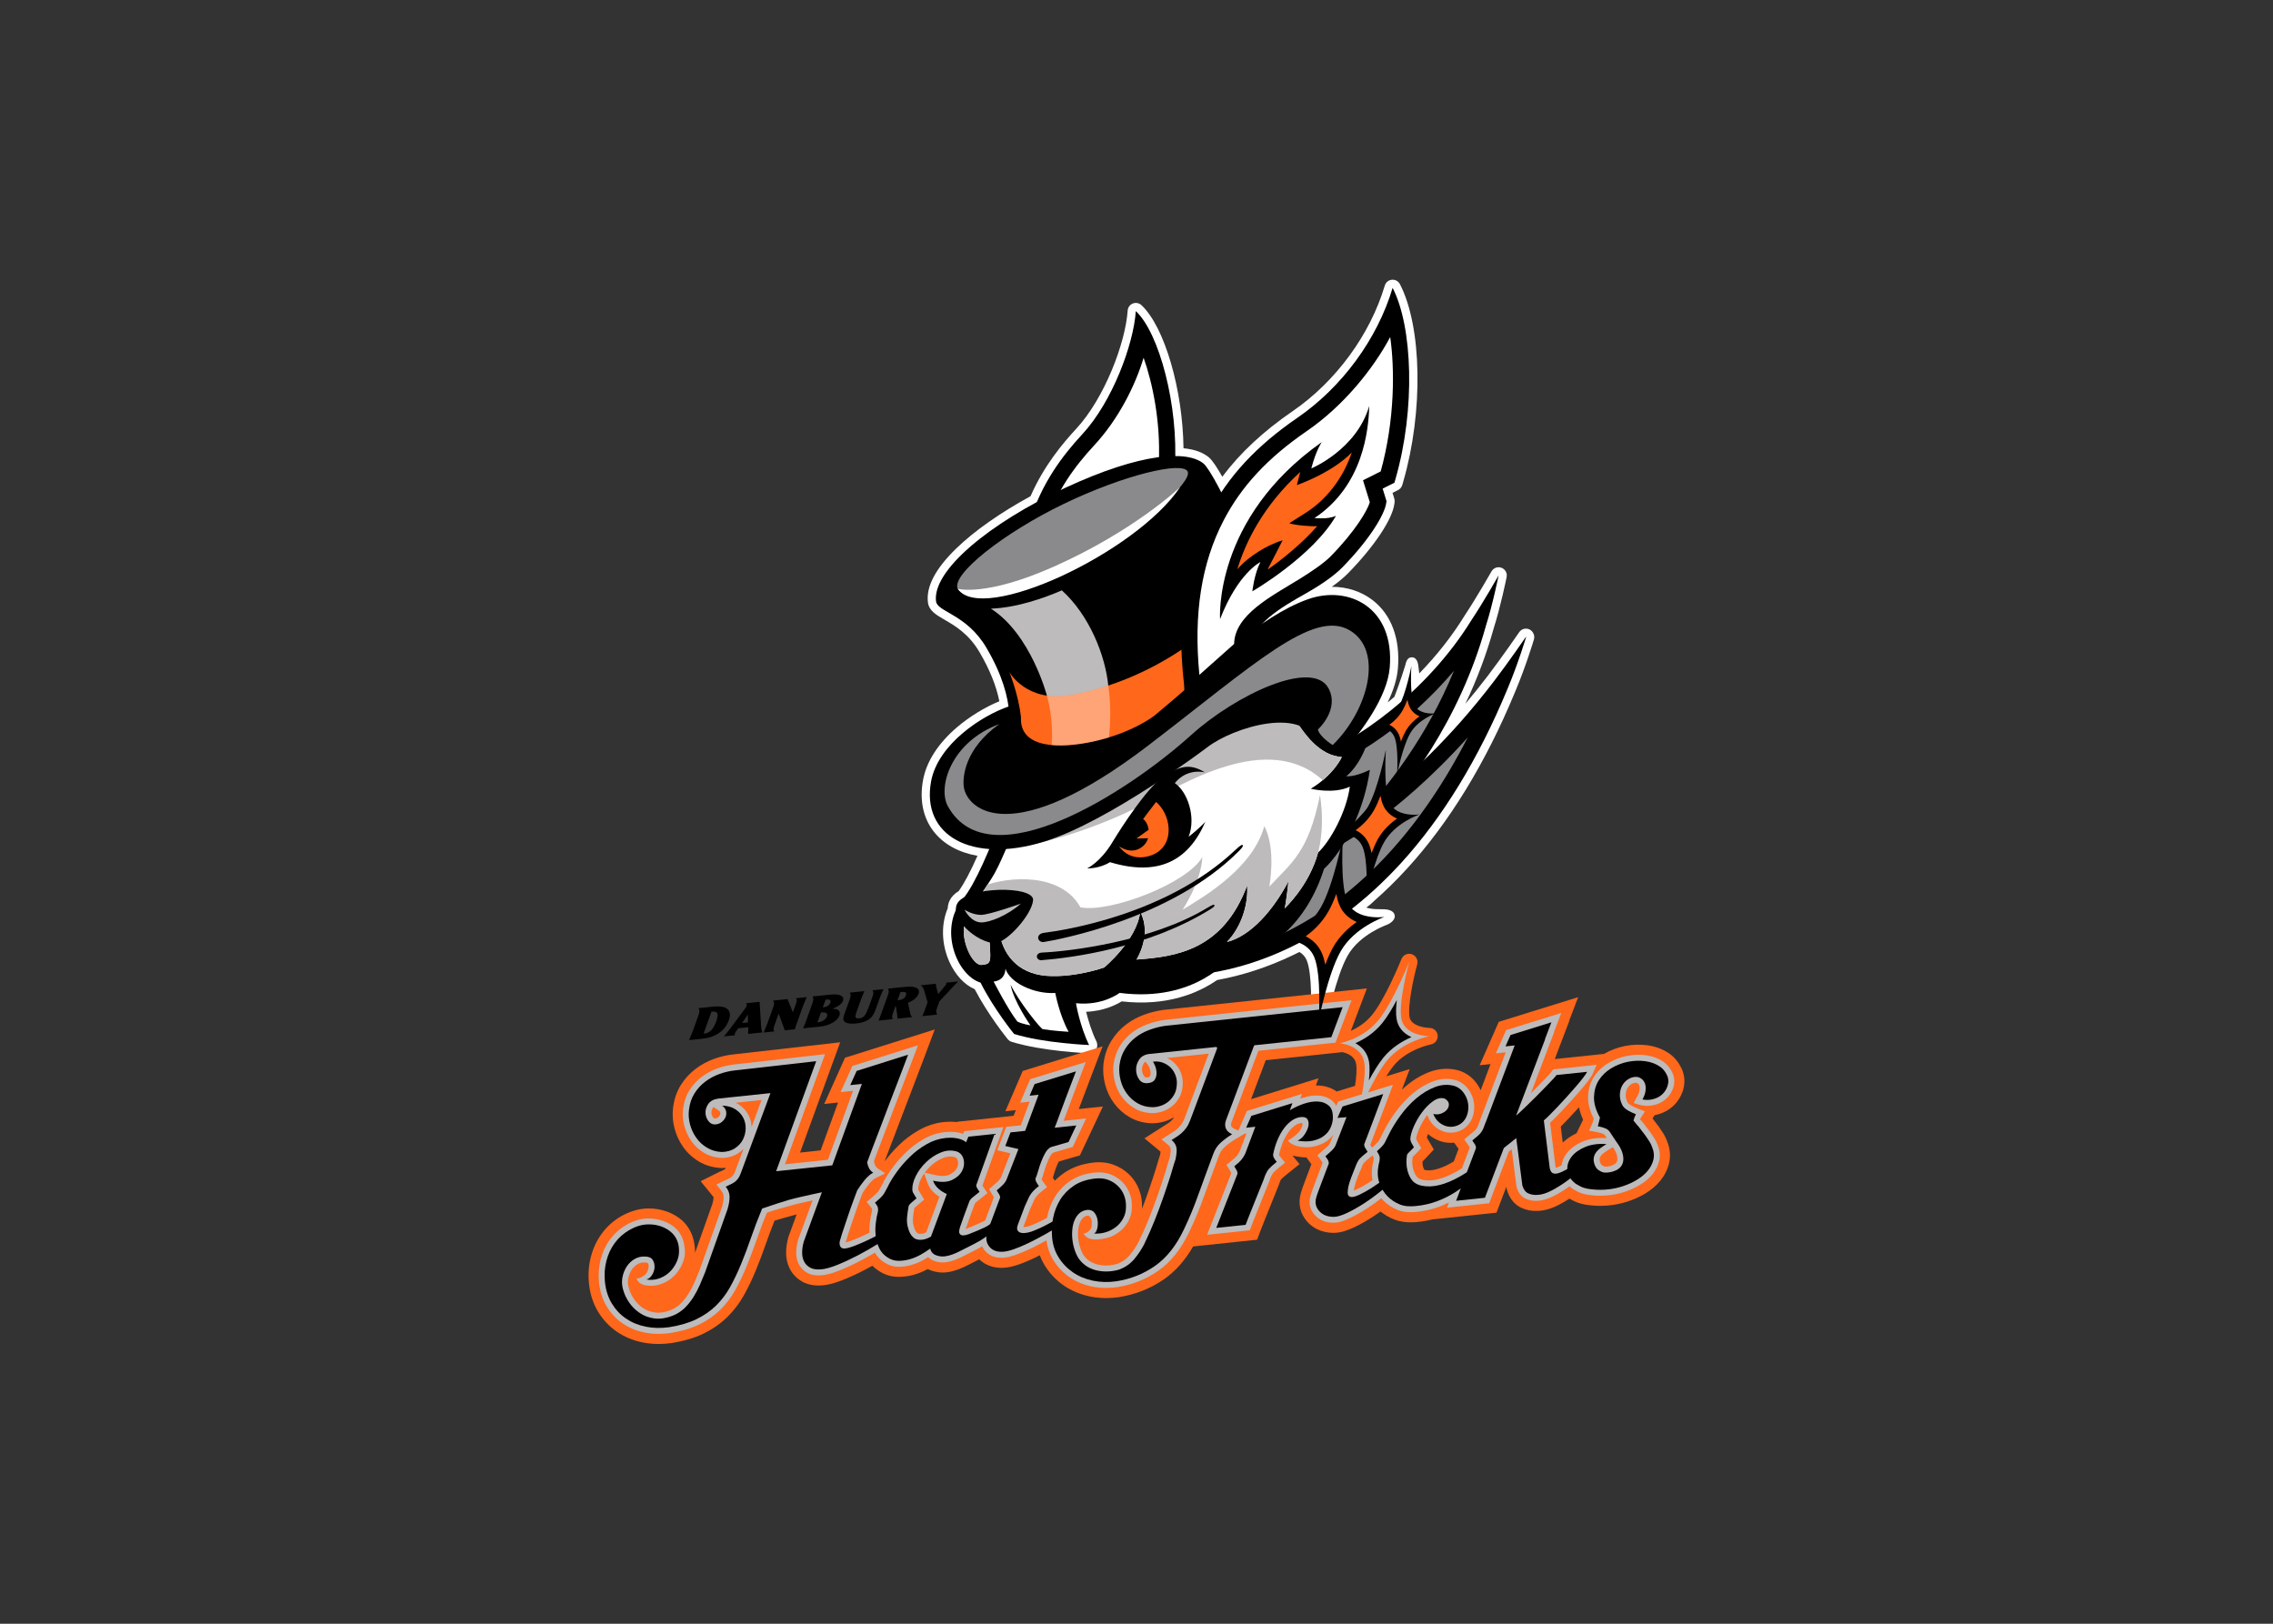 <svg clip-rule="evenodd" fill-rule="evenodd" stroke-linejoin="round" stroke-miterlimit="2" viewBox="0 0 560 400" xmlns="http://www.w3.org/2000/svg" xmlns:xlink="http://www.w3.org/1999/xlink"><rect x="0" y="0" width="560" height="400" fill="#333333" stroke="none"/><clipPath id="a"><path clip-rule="evenodd" d="m74.981 71.913c-5.53 6.126-8.843 18.103-11.536 22.255-2.697 4.142-3.67 5.482-4.184 6.981-.812 2.393 1.097 6.814 2.672 6.614 1.575-.193 1.426-.323 1.093-5.261l1.585-.317c.443 3.873 2.913 6.95 7.423 7.293 4.51.342 9.114-1.306 9.114-1.306s5.112-4.222 5.673-8.747c1.911 3.591-.589 7.495-.589 7.495 6.269-.438 13.608-1.502 17.393-11.638.19 2.767-.776 6.38-3.176 8.884 3.794-.974 7.276-5.014 9.673-9.543 0 0-.378 3.581-.605 4.257 0 0 3.856-3.54 5.264-8.772 1.883-1.737 4.438-6.336 4.988-10.373-2.541 1.22-6.129.326-6.129.326 3.651-2.206 4.874-4.976 4.874-4.976-3.486-.203-5.809-3.67-6.681-4.909-1.575-5.217-6.443-7.1-12.186-7.1-9.472.001-21.31 5.126-24.666 8.837"/></clipPath><clipPath id="b"><path clip-rule="evenodd" d="m74.981 71.913c-5.53 6.126-8.843 18.103-11.536 22.255-2.697 4.142-3.67 5.482-4.184 6.981-.812 2.393 1.097 6.814 2.672 6.614 1.575-.193 1.426-.323 1.093-5.261l1.585-.317c.443 3.873 2.913 6.95 7.423 7.293 4.51.342 9.114-1.306 9.114-1.306s5.112-4.222 5.673-8.747c1.911 3.591-.589 7.495-.589 7.495 6.269-.438 13.608-1.502 17.393-11.638.19 2.767-.776 6.38-3.176 8.884 3.794-.974 7.276-5.014 9.673-9.543 0 0-.378 3.581-.605 4.257 0 0 3.856-3.54 5.264-8.772 1.883-1.737 4.438-6.336 4.988-10.373-2.541 1.22-6.129.326-6.129.326 3.651-2.206 4.874-4.976 4.874-4.976-3.486-.203-5.809-3.67-6.681-4.909-1.575-5.217-6.443-7.1-12.186-7.1-9.472.001-21.31 5.126-24.666 8.837"/></clipPath><g transform="matrix(1.567 0 0 1.567 144.876 68.83)"><g fill-rule="nonzero"><path d="m148.635 55.668-.025-.048c-.2-.412-.605-.682-1.062-.713-.453-.035-.894.178-1.15.561-.025.032-2.627 3.825-4.976 6.906-1.135 1.486-2.301 2.938-3.489 4.349 1.848-3.864 3.331-7.832 4.456-11.863 1.109-3.486 2-7.882 2.035-8.068.123-.621-.216-1.236-.812-1.458-.587-.226-1.255.019-1.565.567-.022.041-2.384 4.184-4.196 6.905-.007.013-.016.025-.025.038-1.962 3.188-4.357 6.24-7.138 9.1-.069-.688-.151-1.195-.151-1.208-.086-.767-.409-1.283-.926-1.325-.675-.057-.964.492-1.094 1.16-.003.029-.912 2.954-1.743 5.052-.352.302-.703.6-1.058.894.938-1.955 1.482-3.758 1.616-5.396.38-4.624-1.03-8.421-3.968-10.69-1.798-1.388-4.041-2.104-6.408-2.104-.01 0-.022.004-.032.004 1.036-.738 1.911-1.465 2.567-2.133 4.104-4.19 6.963-8.469 7.282-10.906l.038-.278c.022-.184.007-.371-.047-.548l-.282-.91.875-.438c.319-.164.558-.45.659-.792l.155-.539c3.179-10.978 2.95-24.324-.526-31.046-.244-.462-.741-.735-1.265-.688-.522.047-.96.409-1.112.913-2.295 7.714-7.698 15.083-14.448 19.719-4.644 3.185-8.294 6.582-11.103 10.338-.672-1.198-1.505-2.545-2.098-3.039-.951-.796-2.291-1.277-4-1.439-.11-9.216-2.981-19.114-6.617-22.501-.364-.339-.891-.44-1.35-.257-.466.184-.776.615-.812 1.109-.346 5.134-3.673 13.817-8.072 18.568-2.085 2.253-5.08 5.784-7.197 10.617-4.785 2.611-8.801 5.435-11.647 8.183-3.314 3.198-4.82 6.079-4.48 8.554.177 1.277 1.306 1.931 2.611 2.685 1.591.922 3.777 2.189 5.464 5.046 1.609 2.729 2.668 5.337 3.146 7.771-2.26.926-4.675 2.399-6.643 4.072-2.963 2.526-4.811 5.391-5.347 8.285-.586 3.144-.009 5.941 1.651 8.094 1.547 2.003 3.914 3.312 6.899 3.845-1.128 2.541-2.12 4.398-2.95 5.539-.685.419-1.163.933-1.433 1.509-.178.377-.272.783-.295 1.204-1.062 2.529-.979 5.626.237 8.364.936 2.092 2.374 3.65 4.006 4.352 2.114 4.057 5.064 7.697 5.191 7.856.162.193.377.342.618.415 4.827 1.499 11.831 1.784 12.126 1.794h.051c.434 0 .84-.216 1.077-.583.25-.381.275-.859.076-1.269-.78-1.597-1.309-3.413-1.62-4.665 2.758-.098 4.729-1.103 5.588-1.632 7.144.812 12.062-1.318 15.003-3.356 4.016-.726 8.041-2.047 11.964-3.93.308-.146.628-.308.977-.481.542.319.922.754 1.156 1.318.862 2.117.723 7.495.596 9.387-.044.679.444 1.274 1.119 1.363.675.085 1.296-.364 1.426-1.033.017-.066 1.411-7.144 3.3-10.48 1.904-3.359 6.154-4.824 6.192-4.843.691-.285 1.341-.878 1.188-1.521-.148-.649-.899-.871-1.622-.903-.004 0-.498-.019-.995-.019-.473 0-1.17-.041-1.835-.241.069-.057.139-.117.212-.178.447-.319.735-.608.988-.853 1.785-1.565 3.524-3.271 5.17-5.07 6.664-7.283 12.385-16.633 17.006-27.788 1.698-4.021 2.922-8.088 2.97-8.263.097-.314.065-.646-.077-.941" fill="#fff"/><path d="m63.766 110.382s2.167 4.25 3.724 6.281c.792.415 2.066.599 2.066.599s-2.624-3.698-3.119-6.396c1.315 2.745 4.83 7.062 5.071 7.001 1.41.251 4.05.415 4.05.415-1.479-2.709-2.098-6.104-2.098-6.104-3.309.206-7.144-1.601-7.828-3.815-.092 1.978-1.866 2.019-1.866 2.019" fill="#fff"/><path d="m19.275 114.368c.985-.101 1.369-.104 1.879-.003.139.022.269.066.402.121.713.319.929.998.605 1.907-.412 1.145-1.065 1.87-2.187 2.431-.672.333-1.217.466-2.165.564l-1.924.196.231-.558.33-.786.875-2.44c.237-.652.244-.878.054-1.235zm-1.103 4.181c.067 0 .114.003.181-.003.773-.083 1.369-.707 1.784-1.857.263-.729.304-1.198.118-1.413-.133-.149-.343-.19-.843-.168z"/><path d="m22.394 117.719 2.329-3.135c.133-.178.209-.295.229-.349.022-.051.016-.14-.025-.253l-.051-.197 2.098-.219.237 3.86c.022.311.061.511.181.96l-2.228.229c.006-.114.006-.196.009-.257.019-.199.022-.329.022-.38v-.415l-1.584.161-.406.59c-.057.079-.098.148-.117.203-.025.066-.032.133-.016.189.022.066.038.092.035.099.006.006.006.006.003.022l-1.743.177c.463-.547.612-.731 1.027-1.285m1.822-.815.932-.096-.022-1.227z"/><path d="m31.359 113.139.114.279.152.364.586 1.436.447-1.258c.212-.574.219-.672.038-.957l1.686-.175-.228.536-.394.966-.865 2.419-.219.604-.146.533-1.598.164-.96-2.637-.644 1.794c-.199.555-.202.634-.063 1.015l-1.654.171.244-.58.409-1.021.808-2.253c.238-.666.231-.773.022-1.167z"/><path d="m37.353 112.515c.523-.054.894-.092 1.109-.108.485-.031.916.022 1.255.172.358.158.494.469.371.817-.12.333-.491.704-.951.941-.196.102-.428.206-.706.313.529.035.731.086.925.241.226.19.295.488.171.827-.313.875-1.571 1.594-3.036 1.746l-2.684.275c.066-.161.123-.288.161-.377.092-.196.149-.339.181-.425l1.183-3.296.104-.535-.102-.282-.028-.099zm-1.284 4.268c.031.007.066 0 .107 0 .644-.066 1.217-.446 1.385-.919.175-.491-.148-.7-.941-.618zm1.043-2.367c.472-.051.827-.308.97-.69.146-.412-.055-.574-.615-.514-.048.006-.089.016-.124.019l-.431 1.198c.064-.007.127-.007.2-.013"/><path d="m43.44 111.887-.177.447-.34.84-.706 1.971c-.317.888-.229 1.081.443 1.015.608-.066.941-.396 1.29-1.318l.316-.812.409-1.135c.25-.7.247-.767.051-1.141l1.724-.178c-.332.713-.437.974-.646 1.557l-.542 1.518c-.405 1.129-.785 1.588-1.587 1.949-.432.184-.929.308-1.516.371-1.356.14-2.092-.158-2.021-.821.028-.231.072-.383.298-1.005l.688-1.917c.219-.621.219-.732.041-1.106z"/><path d="m49.396 111.266c1.236-.127 1.684-.114 2.133.07.46.177.609.504.444.96-.146.409-.517.814-.961 1.077-.192.105-.428.216-.713.34l.339 1.581c.07.349.111.431.314.682l-2.305.237c-.013-.396-.025-.545-.082-.884l-.171-1.104-.054.004-.419 1.163c-.146.39-.151.555-.019.896l-2.237.231c.253-.586.329-.802.555-1.423l.899-2.507c.206-.577.213-.717.028-1.091zm-.736 2.047c.042.003.093-.003.137-.007.637-.063 1.026-.311 1.179-.741.165-.456-.051-.615-.773-.539l-.079.007z"/><path d="m54.683 110.73c.037.39.05.469.079.567l.291 1.059.906-1.087c.264-.311.317-.384.353-.479.025-.07.019-.131-.007-.226l1.896-.199c-.193.199-.346.345-.447.449-.161.162-.278.286-.336.349l-2.161 2.317-.431 1.197c-.131.365-.114.546.075.897l-2.339.24.162-.373.136-.32.526-1.477-.494-1.689c-.181-.628-.241-.732-.605-.979z"/><path d="m171.925 124.044c-.425-.912-1.023-1.663-1.777-2.237l-.058-.044c-1.014-.723-2.199-1.183-3.523-1.363-1.195-.155-2.409-.117-3.613.13-1.135.234-2.219.646-3.217 1.227l-7.737.813h-.006l2.313-6.078-.032.003 1.395-3.657-12.483 3.879-2.998 6.82 1.702-.178-1.547 4.111c-.213-.454-.479-.888-.796-1.29-.63-.799-1.451-1.389-2.437-1.747l-.197-.066c-1.556-.431-3.131-.342-4.671.248-1.293.5-2.52 1.238-3.651 2.202-.212.181-.415.361-.621.552l1.208-3.217-3.67 1.121c.377-.608.757-1.172 1.131-1.632 2.133-2.63 5.851-3.369 5.886-3.375.665-.13 1.122-.738 1.059-1.41s-.628-1.183-1.303-1.183c-.003 0-.827-.013-1.654-.301-1.3-.46-1.43-1.195-1.474-1.438-.295-1.677.573-5.911 1.201-8.218.038-.124.057-.254.057-.387 0-.685-.526-1.246-1.194-1.303-.038-.004-.076-.007-.111-.007-.063 0-.117.003-.178.017-.228.025-.434.113-.608.243-.127.093-.237.213-.326.349-.048.076-.086.152-.117.238-.175.431-2.532 6.205-4.602 8.753-1.021 1.255-2.295 2.038-3.344 2.511l2.52-6.662-31.876 3.359-.07.006c-1.014.137-2.031.384-3.026.742-1.071.387-2.051.919-2.912 1.578-.907.688-1.677 1.55-2.298 2.551-.65 1.05-1.065 2.26-1.227 3.591l-.01.076c-.102 1.084-.01 2.168.27 3.227.285 1.081.761 2.066 1.407 2.935.656.885 1.477 1.619 2.434 2.174 1.04.605 2.229.929 3.53.957h.08c.747-.006 1.486-.139 2.199-.386.415-.149.805-.34 1.173-.558-.038.072-.073.123-.096.154-.123.168-.244.314-.377.432-.14.13-.285.24-.425.336-.291.178-.567.354-.84.529l-2.906 1.86 2.529 2.101c-.022.162-.048.343-.082.539-.216.634-.312.973-.416 1.338-.075.263-.151.535-.294.982-.365 1.146-.752 2.313-1.15 3.461-.299.858-.625 1.752-.974 2.655.003-.085.003-.174.003-.263.029-.944-.123-1.867-.453-2.735-.349-.913-.877-1.721-1.581-2.405-.688-.669-1.505-1.179-2.434-1.519-.954-.352-2.003-.469-3.116-.352-1.755.188-3.276.707-4.531 1.544-1.211.811-2.188 1.822-2.91 3.001-.688 1.125-1.169 2.354-1.419 3.651-.238 1.223-.314 2.427-.219 3.578.114 1.645.583 3.137 1.388 4.437.776 1.252 1.775 2.301 2.979 3.128 1.188.82 2.554 1.395 4.057 1.705.846.178 1.721.267 2.608.267.637 0 1.286-.045 1.939-.137l.038-.007c2.617-.408 5.02-1.359 7.144-2.842 1.765-1.233 3.286-2.954 4.541-5.128l10.062-1.062.548-1.461c.152-.405.378-.982.676-1.711.307-.758.608-1.521.916-2.285.298-.751.57-1.426.811-2.016.251-.618.415-1.021.485-1.204l.063-.196c.034-.111.079-.229.133-.353l.025-.047c.038-.086.066-.146.095-.197l.02-.019c.031-.035.107-.12.266-.257.159-.146.374-.326.625-.529l2.009-1.609-1.112-1.338c.735.178 1.763.295 2.19.292l.782 1.064c-.288.771-.525 1.397-.713 1.88-.27.716-.469 1.242-.602 1.606-.185.52-.251.729-.295.896l-.038.13c-.488 1.658-.127 3.268 1.008 4.532.716.799 2.013 1.743 4.161 1.743h.085c.903-.016 1.934-.305 3.147-.881.964-.463 1.972-1.036 2.995-1.702.377-.247.748-.507 1.122-.771.649.523 1.375.945 2.171 1.259.896.346 1.797.44 2.566.44.384 0 .735-.022 1.037-.048l.013-.003c.811-.079 1.606-.216 2.377-.409l10.071-1.058 1.553-4.089c0 .025.007.048.007.066l.022.222.06.209c.491 1.696 1.509 2.479 2.275 2.831.802.377 1.68.535 2.621.484 1.049-.048 2.13-.364 3.303-.973.542-.285 1.087-.605 1.629-.957.206.12.428.24.656.354.52.26 1.105.45 1.743.567l.025.007c.798.136 1.604.206 2.411.206.32 0 .641-.01.964-.032 1.131-.079 2.234-.288 3.28-.624 1.033-.333 1.993-.768 2.849-1.287.944-.57 1.743-1.249 2.368-2.019.681-.843 1.141-1.771 1.372-2.761.26-1.109.158-2.25-.295-3.378-.171-.488-.405-.964-.707-1.42-.196-.301-.408-.615-.631-.947l-.976-1.284.342-.501c.488-.092.957-.24 1.407-.446.663-.295 1.255-.72 1.759-1.252.517-.539.92-1.198 1.201-1.952l.025-.066c.427-1.236.367-2.498-.166-3.63m-51.338 2.738-2.888.888c-.782-.552-1.715-.878-2.741-.938-.171-.016-.349-.019-.526-.016l.406-1.125-10.595 3.28 2.301-6.12 12.053-1.271c.723.158 1.942.605 2.161 1.848.142.808.031 2.108-.171 3.454m15.525 11.885c-.827.494-1.6.862-2.301 1.091-.716.237-1.331.339-1.835.298-.272-.022-.421-.058-.494-.076-.041-.067-.076-.13-.104-.203-.079-.203-.137-.412-.162-.605-.021-.174-.031-.336-.028-.481.152-.152.32-.326.511-.532l1.273-1.372-.944-1.62c-.06-.099-.114-.187-.155-.27.038-.133.099-.313.193-.545.099.089.203.175.308.254.796.602 1.664.966 2.586 1.09.406.058.809.061 1.211.016l.694.974zm19.292-4.431c-.844.399-1.566.891-2.158 1.468l-.312-2.522c.358-.361.765-.777 1.239-1.274.501-.522 1.027-1.094 1.566-1.692l.057-.066c.133.644.349 1.296.649 1.958z" fill="#ff671b"/><path d="m9.41 146.052c-1.505.021-3.04.545-4.253 1.252-1.179.69-2.187 1.596-2.992 2.696-.798 1.084-1.382 2.326-1.727 3.689-.346 1.347-.44 2.761-.289 4.202.171 1.626.646 3.1 1.42 4.384.77 1.271 1.765 2.335 2.966 3.159 1.182.812 2.539 1.376 4.035 1.68.817.165 1.667.244 2.539.244.659 0 1.325-.048 2.009-.143l.044-.007c1.908-.301 3.584-.798 4.985-1.477 1.42-.688 2.678-1.562 3.743-2.602 1.042-1.021 1.942-2.203 2.668-3.519.656-1.188 1.28-2.484 1.841-3.863.551-1.334 1.093-2.776 1.613-4.275.387-1.115.824-2.284 1.306-3.489.305-.098.646-.202 1.04-.313.561-.158 1.166-.329 1.807-.507.212-.058.424-.114.634-.168l-1.243 3.388-.06.181c-.222.783-.339 1.562-.355 2.308-.019.935.162 1.806.536 2.579.418.869 1.097 1.588 1.958 2.082.875.498 1.94.707 3.15.615.961-.066 2.063-.358 3.366-.884 1.125-.454 2.285-.992 3.448-1.604.37-.196.735-.393 1.1-.596.308.308.656.584 1.042.827.92.597 1.931.903 3.002.916h.102c.795 0 1.601-.107 2.39-.329.747-.213 1.477-.508 2.171-.894.151.079.304.146.462.202.885.323 1.788.419 2.685.285 1.008-.143 2.117-.542 3.385-1.217.264-.143.587-.301.932-.476.206-.101.422-.212.638-.323.894.865 2.104 1.335 3.482 1.335.048 0 .102-.004.149-.004.77-.009 1.632-.189 2.643-.545.837-.295 1.737-.675 2.662-1.131.891-.435 1.811-.916 2.735-1.437.913-.513 1.797-1.042 2.621-1.571l1.664-1.071-1.392-6.307-3.017 1.844-.137.089c-.048.025-.092.054-.14.086-.529.317-1.055.615-1.565.891.086-.181.155-.349.222-.504.07-.168.143-.32.216-.45.016-.028.069-.111.19-.244.038-.041.196-.209.604-.532l1.915-1.512-1.284-1.749c.041-.137.079-.273.124-.419.117-.412.257-.83.408-1.242.121-.32.257-.624.409-.906l3.321-.967 3.613-7.683-3.794.399c.108-.282.222-.586.346-.912.387-1.033.903-2.405 1.556-4.114l1.845-4.836-12.56 3.873-2.726 6.332 1.642-.171-.354.89-8.861.936-.025.054c-.394-.048-.78-.069-1.15-.061-.339.007-.644.022-.923.051-1.375.146-2.706.58-3.955 1.29-1.131.644-2.184 1.43-3.121 2.346-.812.789-1.544 1.632-2.2 2.504l-.021-.014c.215-.579.434-1.134.665-1.742.203-.521.409-1.062.641-1.668.646-1.708 1.268-3.34 1.863-4.899.593-1.556 1.141-2.988 1.642-4.291.504-1.309.913-2.383 1.229-3.226l1.822-4.853-14.109 4.446-3.273 7.271 2.177-.226-2.738 7.518-3.235.346 6.31-17.336-16.762 1.898c-1.043.107-2.083.349-3.087.713-1.052.384-2.022.906-2.884 1.562-.9.682-1.673 1.521-2.294 2.498-.659 1.042-1.078 2.25-1.246 3.581-.139 1.093-.06 2.196.225 3.28.279 1.062.732 2.041 1.354 2.918.646.92 1.474 1.689 2.453 2.276 1.039.627 2.225.973 3.518 1.036l.089.006.085-.003c.187-.003.368-.013.545-.028l-.019.048c-.028.085-.054.13-.063.148-.092.054-.178.104-.27.143-.26.117-.513.234-.757.355l-2.83 1.4 1.99 2.453c.019.022.032.044.041.057 0 .14-.019.488-.2 1.116l-2.707 7.625c0-2.754-1.153-4.329-2.126-5.16-1.277-1.09-3.173-1.835-5.289-1.803" fill="#ff671b"/><path d="m9.372 147.627c-1.265.025-2.409.463-3.414 1.049-.989.576-1.835 1.344-2.516 2.266-.675.919-1.169 1.975-1.467 3.145-.295 1.159-.377 2.386-.244 3.641.146 1.392.551 2.646 1.201 3.728.649 1.077 1.489 1.975 2.503 2.669 1.005.69 2.162 1.172 3.448 1.432.713.143 1.455.216 2.219.216.589 0 1.195-.044 1.81-.13 1.755-.275 3.283-.729 4.542-1.338 1.268-.614 2.386-1.391 3.324-2.307.935-.913 1.74-1.975 2.387-3.153.627-1.135 1.223-2.377 1.769-3.698.539-1.31 1.064-2.717 1.575-4.19.469-1.344 1.008-2.761 1.604-4.218.092-.041.225-.092.405-.155.387-.137.859-.282 1.41-.44.562-.159 1.167-.327 1.816-.508.637-.177 1.28-.339 1.901-.481.577-.13 1.132-.254 1.657-.371l-2.253 6.148-.022.066c-.187.653-.285 1.297-.298 1.908-.013.685.114 1.309.377 1.854.286.589.732 1.059 1.322 1.397.593.339 1.347.476 2.243.408.793-.057 1.737-.311 2.888-.772 1.074-.432 2.184-.951 3.299-1.537.771-.406 1.521-.824 2.241-1.246.357.621.858 1.141 1.496 1.544.668.434 1.397.662 2.167.672h.086c.646 0 1.306-.096 1.958-.279.666-.184 1.319-.456 1.937-.802.257-.146.504-.292.742-.44.247.26.558.46.925.593.638.231 1.284.301 1.908.206.824-.114 1.766-.457 2.868-1.046.282-.155.615-.32.97-.494.59-.295 1.227-.618 1.81-.951.104.229.229.422.352.58.432.558 1.239 1.211 2.653 1.211h.133c.593-.007 1.296-.156 2.152-.457.776-.275 1.619-.634 2.49-1.059.862-.421 1.756-.891 2.653-1.397.887-.497 1.746-1.011 2.545-1.521l.731-.469-.675-3.059-1.242.765c-.054.031-.104.063-.158.098-.679.409-1.351.786-1.997 1.125-.644.333-1.232.605-1.752.814l-.025.01c-.292.127-.597.222-.891.279-.223.044-.384.057-.498.051 0-.007.003-.017.01-.025l1.064-2.843c.193-.396.343-.72.457-.992.095-.234.196-.443.304-.631.095-.162.226-.336.387-.517.171-.19.44-.431.805-.72l.707-.558-.532-.726c-.181-.247-.279-.402-.326-.494.126-.317.24-.676.357-1.084.13-.46.282-.916.453-1.369.162-.432.349-.847.562-1.224.13-.231.275-.402.443-.52l3.081-.9 2.107-4.478-3.534.374c.089-.244.193-.526.313-.853.223-.612.526-1.436.916-2.473.391-1.033.91-2.405 1.562-4.12l.685-1.79-8.743 2.693-1.579 3.687 1.496-.155-1.385 3.717-2.298.244-1.407 3.674 2.061.479-1.48 3.806c-.085.168-.19.313-.316.444-.124.13-.391.387-.967.884l-.593.511.402.675c.143.247.263.44.361.589l-1.363 3.626c-.047.035-.095.066-.143.099-.263.177-2.459 1.093-2.754 1.204-.063.025-.12.048-.174.063.006-.022.016-.048.025-.073.161-.488.367-1.081.618-1.756.247-.682.52-1.41.811-2.189.051-.067.134-.155.276-.264.247-.187.576-.446 1.033-.82l.672-.542-.491-.713c-.134-.197-.238-.355-.308-.476l3.296-9.194-6.158.65-.174.421c-.016-.006-.032-.013-.048-.016-.346-.117-.697-.2-1.049-.247-.339-.041-.669-.061-.979-.055-.295.004-.555.02-.789.042-1.153.123-2.278.491-3.334 1.09-1.018.577-1.958 1.287-2.802 2.104-.82.802-1.568 1.657-2.209 2.551-.644.885-1.153 1.728-1.518 2.501-.168.313-.305.562-.396.738-.069.13-.146.251-.229.355-.095.117-.222.247-.367.39-.168.155-.418.38-.745.659l-.703.596.589.713c.193.229.241.355.254.384.007.022.025.092.007.247-.152.577-.267 1.22-.353 1.917-.06.523-.076 1.05-.047 1.566-.371.184-.729.357-1.078.513-.649.298-1.245.546-1.769.739-.507.189-.779.256-.915.278.016-.066.041-.155.085-.27l.035-.102c.076-.288.193-.662.346-1.125.158-.484.345-1.026.548-1.629.206-.602.422-1.245.653-1.93.146-.438.453-1.252.696-1.905.118-.307.223-.586.305-.802.295-.469.644-.954 1.046-1.448.368-.443.716-.751 1.043-.916l1.474-.726-1.166-.776c-.492-.367-.66-1.005-.546-1.324.333-.916.485-1.3.814-2.158.203-.518.409-1.056.638-1.661.646-1.705 1.268-3.341 1.866-4.899.593-1.562 1.142-2.992 1.642-4.295.501-1.306.906-2.377 1.224-3.22l.675-1.797-10.315 3.252-1.845 4.101 1.952-.203-3.945 10.846-6.757.713 6.304-17.316-14.224 1.609c-.913.099-1.825.311-2.707.631-.903.323-1.733.776-2.472 1.331-.748.567-1.392 1.268-1.908 2.085-.536.844-.872 1.829-1.011 2.932-.111.888-.054 1.785.184 2.672.231.875.608 1.687 1.119 2.412.517.738 1.179 1.35 1.971 1.828.812.488 1.743.761 2.773.809l.032.003.032-.003c.976-.02 1.829-.26 2.529-.717.317-.205.599-.437.85-.693l-1.328 3.574c-.085.238-.187.429-.301.571-.107.14-.228.25-.354.336-.171.114-.346.206-.523.285-.237.107-.472.212-.694.323l-1.049.52.738.909c.253.312.38.634.393.977.016.443-.076 1.011-.272 1.689l-3.518 9.897c-.241.611-.51 1.258-.798 1.914-.276.637-.605 1.255-.983 1.845-.361.57-.779 1.084-1.251 1.534-.441.418-.954.744-1.519.969-.877.34-1.68.47-2.38.378-.726-.092-1.35-.313-1.908-.685-.571-.374-1.056-.853-1.445-1.417-.399-.573-.681-1.186-.84-1.812l-.009-.02c-.08-.282-.118-.558-.121-.83-.013-.39.06-.675.126-.916.105-.387.267-.741.469-1.052.25-.377.555-.663.929-.881.307-.178.637-.264.995-.264.041 0 .076 0 .111.003h.036c.289.004.393.042.463.121.143.171.136.364.12.611-.025.279-.181.71-.339.947-.298.432-1.087.878-1.541.827.111.457.533.907 1.354 1.078.685.123 1.353.107 1.99-.045.108-.019.304-.088.304-.088.669-.203 1.284-.529 1.829-.967.551-.444 1.021-.999 1.391-1.646.368-.649.682-1.429.72-2.259.022-1.781-.504-3.15-1.569-4.063-1.001-.855-2.528-1.46-4.29-1.435m11.409-16.351c-.044.137-.127.267-.25.38-.117.114-.234.188-.358.219-.311.08-.384 0-.441-.057-.196-.216-.301-.456-.326-.758-.022-.294.06-.589.263-.891.009-.019.025-.044.051-.072l.83.567c.193.13.222.231.231.263.034.128.034.235 0 .349m4.937 1.959c-.025-.65-.181-1.262-.469-1.839-.339-.672-.862-1.245-1.547-1.698-.152-.102-.307-.19-.469-.267l4.05-.424zm27.446 16.581c-.076.035-.158.07-.241.104-.151.063-.326.102-.513.12-.463.051-.615-.092-.669-.148-.222-.212-.39-.532-.498-.944l-.013-.041c-.139-.444-.184-.888-.143-1.354.048-.494.117-1.018.216-1.56.031-.038.079-.082.146-.139.193-.162.463-.391.809-.686l.596-.513-.402-.672c-.175-.298-.323-.536-.447-.72-.038-.054-.063-.102-.076-.133-.031-.511.108-1.087.419-1.715.152-.305.32-.593.513-.868l.498 1.442c.308.894.941 1.645 1.892 2.23zm4.815-10.087c-.213.409-.593.735-1.163 1.012-.552.256-1.344.272-2.361.034l-1.506-.349c.254-.354.542-.685.865-.992.605-.576 1.287-1.023 2.028-1.321.641-.26 1.255-.295 1.87-.117.174.083.339.216.428.587.095.389.045.756-.161 1.146" fill="#bdbbbb"/><path d="m165.584 129.822c.449.101.932.126 1.432.072.501-.054.979-.184 1.439-.39.469-.216.894-.517 1.261-.9.368-.387.656-.865.862-1.413l.013-.022c.292-.862.254-1.683-.102-2.45-.316-.678-.757-1.229-1.306-1.647l-.019-.016c-.799-.57-1.746-.936-2.812-1.078-1.018-.136-2.051-.101-3.084.111-1.029.212-2.003.593-2.899 1.138-.926.561-1.674 1.287-2.225 2.148-.57.885-.872 1.928-.916 3.09-.038 1.075.263 2.229.881 3.436-.082.729-.732 1.915-.732 1.915l1.205.228c.405.079.741.168.998.272.178.076.25.162.298.238l.298.45c-1.42-.108-2.685.072-3.769.525-1.1.466-1.958 1.091-2.545 1.863-.44.58-.703 1.215-.795 1.887-.092.044-.181.088-.27.133-.349.164-.555.215-.656.234-.01-.022-.01-.038-.019-.066l-.862-6.991c.117-.114.272-.261.46-.444.37-.37.798-.808 1.302-1.337.488-.511 1.008-1.068 1.534-1.654.523-.583 1.023-1.15 1.483-1.677.466-.535.865-1.027 1.194-1.458.479-.631.621-.903.697-1.064l.653-1.478-6.849.72-.244.354c-.051.073-.196.264-.603.688-.342.361-.735.764-1.169 1.21-.435.45-.9.923-1.389 1.407-.025.029-.054.058-.082.083l3.651-9.597-.032.003 1.15-3.017-8.671 2.693-1.604 3.651 1.54-.165-4.044 10.69c-.133.386-.244.688-.326.881-.07.161-.149.311-.241.443-.092.124-.212.254-.364.387-.206.181-.501.428-.878.741l-.669.558.507.707c.21.289.317.457.371.552l-1.232 3.276c-1.109.694-2.152 1.215-3.097 1.525-.916.304-1.746.431-2.463.37-.713-.054-1.185-.215-1.479-.504-.2-.231-.358-.487-.469-.776-.13-.333-.219-.662-.261-.982-.044-.336-.057-.649-.034-.935.016-.213.034-.364.051-.479.047-.054.107-.111.171-.175.196-.174.422-.408.703-.71l.476-.51-.352-.6c-.168-.281-.295-.513-.384-.685-.028-.051-.044-.102-.057-.155.013-.278.114-.761.446-1.546.317-.732.72-1.436 1.205-2.089.028-.041.063-.082.095-.127l.057.152c.289.764.735 1.376 1.315 1.815.57.435 1.188.697 1.835.786.65.083 1.3-.006 1.934-.272.656-.272 1.191-.731 1.606-1.378.305-.482.501-1.046.59-1.68.089-.628.051-1.262-.12-1.893-.165-.628-.466-1.211-.878-1.733-.447-.567-1.03-.985-1.734-1.242l-.072-.022c-1.224-.339-2.463-.272-3.68.196-1.122.438-2.199 1.084-3.191 1.931-.977.823-1.866 1.794-2.652 2.874-.773 1.068-1.42 2.123-1.918 3.135-.199.387-.345.678-.446.903-.07.158-.146.301-.222.415-.08.117-.178.24-.305.371-.137.146-.364.354-.669.634l-.152.136c-.13-.203-.212-.339-.263-.434.063-.162.175-.45.326-.862.19-.504.485-1.284.885-2.333s.96-2.538 1.686-4.472l.666-1.778-3.911 1.198c.862-1.759 1.937-3.718 2.979-4.998 2.475-3.058 6.655-3.838 6.655-3.838-.038 0-3.921-.006-4.415-2.817-.463-2.608 1.236-8.832 1.236-8.832s-2.52 6.287-4.814 9.114c-2.479 3.059-6.157 3.647-6.157 3.647s3.419.181 3.917 3.005c.215 1.232-.035 3.239-.361 5.017l-3.753 1.147-.288.659c-.133-.254-.298-.481-.504-.669-.608-.567-1.375-.881-2.282-.935-.802-.054-1.68.076-2.599.387-.085.028-.178.061-.27.092l.267-.741-8.661 2.681-1.351 3.09-.58-.272c-.285-.136-.472-.285-.522-.425-.038-.104-.083-.281.021-.586l4.234-11.267 12.126-1.28 2.528-6.672-29.315 3.084-.025.003c-.903.121-1.806.346-2.696.666-.916.329-1.753.779-2.485 1.344-.751.57-1.395 1.283-1.914 2.123-.522.853-.862 1.845-1.001 2.947l-.004.029c-.082.896-.006 1.797.226 2.671.231.885.618 1.692 1.144 2.396.529.71 1.192 1.299 1.965 1.749.803.466 1.728.717 2.764.738h.026c.57-.006 1.142-.107 1.689-.298.561-.199 1.068-.494 1.506-.878.431-.374.789-.827 1.064-1.334.285-.529.456-1.138.494-1.8.07-.653-.009-1.293-.225-1.901-.219-.612-.549-1.145-.985-1.588-.346-.353-.755-.641-1.224-.862l6.538-.688-3.797 10.139c-.143.386-.308.7-.479.94-.184.257-.38.479-.586.672-.213.193-.432.368-.663.511-.281.178-.558.352-.823.525l-1.078.688.985.817c.131.114.238.222.312.33.057.085.098.181.123.301.032.133.038.311.016.514-.025.266-.069.573-.136.912-.226.666-.317.992-.428 1.369-.073.264-.162.558-.308 1.03-.368 1.163-.761 2.339-1.163 3.502-.402 1.15-.85 2.354-1.331 3.575-.479 1.201-1.03 2.449-1.639 3.708-.387.761-.872 1.479-1.426 2.146-.504.602-1.122 1.043-1.89 1.35-.456.14-.938.229-1.429.267-.495.028-.999 0-1.486-.092-.466-.089-.906-.251-1.315-.481-.387-.223-.742-.529-1.049-.923-.206-.278-.387-.627-.539-1.049-.165-.44-.285-.913-.358-1.407-.016-.111-.028-.222-.038-.333-.016-.219-.047-.396-.028-.77 0-.127.007-.257.016-.384.035-.463.127-.894.276-1.268.133-.336.311-.596.542-.805.184-.168.472-.358.805-.292.254.057.463.412.514.84.034.343.028.653-.048.954-.019.069-.031.12-.048.152-.222.431-.744.858-1.201.833.384.738 1.338 1.287 3.721.7.714-.171 1.351-.529 1.915-.96.576-.438 1.055-.995 1.416-1.654.374-.679.562-1.442.558-2.26.029-.745-.089-1.468-.349-2.148-.263-.691-.668-1.31-1.201-1.825-.529-.518-1.159-.91-1.869-1.17-.729-.263-1.537-.352-2.409-.26-1.492.152-2.776.586-3.81 1.28-1.017.682-1.838 1.527-2.439 2.51-.59.964-.999 2.019-1.218 3.125-.209 1.084-.275 2.146-.193 3.156.096 1.386.485 2.641 1.154 3.721.659 1.059 1.508 1.952 2.528 2.653 1.015.7 2.188 1.191 3.483 1.461.735.152 1.499.229 2.275.229.573 0 1.15-.042 1.74-.124 2.377-.368 4.558-1.236 6.475-2.577 1.942-1.353 3.571-3.396 4.843-6.072.833-1.736 1.591-3.549 2.247-5.388.522-1.464 1.347-3.695 2.006-5.482l.438-1.173c.184-.522.479-.96.896-1.337.485-.438 1.036-.84 1.639-1.201l1.461-.875.308-.028-1.03 2.735c-.082.164-.148.294-.209.399-.054.095-.13.202-.219.311-.099.12-.222.25-.371.393-.158.148-.383.342-.662.564l-.634.507.418.697c.149.25.261.45.343.589l-3.81 9.711 6.713-.71.199-.542c.158-.418.39-1.008.694-1.752.301-.752.605-1.509.909-2.272.301-.758.574-1.439.821-2.041.168-.409.387-.938.463-1.15l.025-.076c.057-.19.126-.384.228-.603.063-.133.121-.257.188-.367.044-.08.107-.168.193-.264.098-.11.231-.244.393-.39.188-.165.425-.358.697-.58l.745-.596-.612-.735c-.231-.272-.313-.415-.339-.466-.003-.01-.01-.016-.013-.022.127-.599.295-1.166.491-1.692.117-.345.206-.548.317-.731.222-.457.459-.859.723-1.208.319-.428.675-.776 1.052-1.029.326-.223.646-.34.985-.361.13-.01.152.228.111.377-.089.32-.25.652-.488.985-.196.279-1.334 1.239-1.787 1.379.231.425.858.748 1.502.926.853.189 1.838.212 2.627.031.806-.181 1.496-.485 2.054-.896.374-.286.694-.605.951-.967l-.39 1.008-.016.047c-.067.197-.117.305-.143.346-.051.082-.114.171-.197.263-.102.118-.234.248-.396.391-.188.174-.432.386-.727.646l-.64.567.507.684c.178.241.272.394.323.482-.425 1.138-.761 2.028-1.008 2.672-.266.693-.466 1.223-.593 1.574-.174.498-.225.66-.25.752-.013.047-.022.085-.032.117l-.025.069c-.326 1.122-.098 2.168.672 3.023.72.809 1.718 1.217 2.964 1.217.022 0 .044-.003.066-.003.675-.016 1.489-.25 2.494-.732.903-.428 1.848-.966 2.812-1.594.719-.469 1.433-.979 2.123-1.518.095.107.19.215.285.313.653.675 1.438 1.191 2.333 1.54.668.264 1.353.336 1.974.336.323 0 .631-.016.91-.044 1.245-.121 2.449-.394 3.581-.812.532-.196 1.062-.428 1.575-.688l-.311.83 6.617-.697 3.081-8.116.456-.368c.019.137.035.282.054.425l.209 1.626c.07.577.14 1.122.203 1.632.069.523.127.977.181 1.36.051.38.082.621.092.731l.013.079.022.08c.26.899.735 1.518 1.413 1.831.564.264 1.201.374 1.88.336.798-.031 1.688-.298 2.64-.795.796-.415 1.598-.916 2.39-1.48.114.102.231.203.358.301l.066.051c.272.175.583.349.919.517.384.193.824.336 1.315.425l.009.003c.707.121 1.427.181 2.14.181.288 0 .577-.009.859-.028 1.004-.069 1.978-.253 2.899-.548.913-.298 1.762-.679 2.517-1.138.792-.473 1.445-1.03 1.952-1.654.529-.656.884-1.369 1.059-2.121.187-.801.107-1.632-.234-2.465-.127-.374-.311-.745-.539-1.1-.196-.295-.402-.603-.628-.932l-1.046-1.373c-.151-.189-.311-.383-.484-.57-.032-.031-.063-.066-.092-.098.402-.656.786-1.224.786-1.224l-1.091-.435c-.463-.181-.849-.367-1.163-.558-.209-.127-.387-.267-.484-.453-.264-.485-.311-.96-.27-1.341.038-.402.146-.726.326-.982.184-.263.405-.453.672-.59.234-.117.447-.161.656-.143.092.02.181.063.275.143.092.07.152.168.196.302.058.165.07.402.038.685-.031.295-.158.64-.37 1.023l-.555 1.008c.215.11.824.291 1.179.361m-77.254-4.545c-.058.063-.143.184-.384.187-.329.003-.443-.104-.529-.216-.202-.285-.307-.604-.316-.988-.007-.377.095-.729.316-1.074.045-.063.099-.133.181-.206.003.003.47.384.707 1.052.086.244.14.488.149.755.003.198-.025.332-.124.49m35.176 13.216-.124.5-.01.045c-.174.916-.187 1.774-.034 2.567-.213.146-.432.288-.644.428-.615.393-1.191.716-1.718.967-.26.123-.453.202-.59.247.038-.21.162-.761.279-1.15.181-.574.349-1.037.586-1.575.308-.697.425-1.018.479-1.201.099-.209.213-.384.333-.514.124-.127.409-.39 1.081-.919l.206-.165c.123.213.164.323.181.361 0 0 .022.111-.025.409m35.594-.44c.028-.08.069-.152.113-.226.134-.19.305-.358.521-.517.27-.193.563-.39.881-.576l.522-.314c.289.422.482.805.587 1.138.114.374.146.697.104.932-.054.267-.175.399-.247.47-.149.148-.764.522-1.496.522-.438.013-.789-.288-.9-.517-.069-.164-.114-.316-.133-.45-.016-.115.006-.329.048-.462" fill="#bdbbbb"/><path d="m2.659 157.629c-.121-1.147-.048-2.254.222-3.309.27-1.059.707-2 1.315-2.824.605-.824 1.35-1.496 2.234-2.013.887-.52 1.889-.906 3.026-.925 1.55-.022 2.751.491 3.597 1.217.849.729 1.35 1.845 1.239 3.34-.048.663-.286 1.262-.596 1.807-.311.549-.697 1.012-1.163 1.382-.462.374-.982.646-1.559.818-.57.174-1.179.202-1.819.092.33-.058.622-.272.875-.646.25-.371.393-.776.424-1.221.029-.438-.06-.837-.279-1.191-.215-.358-.627-.539-1.233-.542-.58-.028-1.119.102-1.619.387-.495.291-.906.678-1.233 1.17-.33.5-.555 1.055-.678 1.683-.124.627-.098 1.258.079 1.886.193.741.517 1.445.979 2.113.459.666 1.027 1.221 1.702 1.664.672.447 1.439.726 2.301.834.862.107 1.81-.035 2.839-.435.688-.275 1.296-.662 1.826-1.16.526-.507.992-1.077 1.395-1.711.402-.638.754-1.297 1.052-1.975.292-.679.567-1.331.814-1.962l3.534-9.941c.231-.783.336-1.449.317-2.004-.019-.551-.219-1.062-.603-1.533.219-.111.441-.209.659-.311.219-.099.438-.216.656-.358.212-.14.409-.317.58-.539.168-.215.317-.491.44-.82l4.7-12.684-8.195.862c-.748.104-1.284.393-1.604.871-.317.485-.457.979-.412 1.486.044.514.234.951.577 1.318.339.368.789.476 1.36.323.282-.072.539-.222.77-.45.234-.225.396-.479.491-.772.092-.289.095-.583.006-.888s-.289-.558-.599-.776c.846.022 1.553.222 2.104.583.555.367.963.814 1.233 1.347.266.529.39 1.106.368 1.725-.025.621-.178 1.191-.457 1.724s-.7.979-1.252 1.341c-.555.358-1.236.548-2.038.567-.875-.038-1.654-.27-2.336-.679-.681-.408-1.242-.932-1.689-1.568-.45-.628-.773-1.334-.979-2.107-.203-.773-.26-1.547-.158-2.313.12-.977.412-1.826.871-2.549.46-.729 1.021-1.34 1.686-1.844.663-.504 1.401-.9 2.219-1.198.824-.298 1.651-.485 2.491-.577l12.731-1.441-6.298 17.301 8.826-.926 4.656-12.804-1.822.19 1.004-2.231 8.085-2.551c-.313.837-.72 1.907-1.22 3.214-.501 1.299-1.049 2.731-1.646 4.291-.599 1.562-1.217 3.197-1.869 4.909-.644 1.708-1.135 2.922-1.702 4.5.041.292.13.586.275.884.143.308.371.555.676.752-.447.222-.897.611-1.351 1.163-.453.554-.843 1.097-1.169 1.625-.241.666-.812 2.137-1.043 2.824-.229.682-.443 1.321-.653 1.927-.202.6-.387 1.145-.548 1.633-.165.484-.282.877-.364 1.179-.19.487-.216.887-.073 1.194.146.314.438.432.875.361.266-.028.675-.143 1.223-.346.549-.202 1.16-.459 1.832-.764.672-.304 1.376-.652 2.104-1.046.729-.39 1.42-.808 2.066-1.255l.086 1.163c-.555.44-1.322.964-2.301 1.569-.974.605-2.007 1.194-3.097 1.768-1.097.574-2.168 1.072-3.217 1.496-1.056.425-1.924.659-2.611.71-.707.054-1.277-.044-1.705-.291-.428-.244-.745-.574-.941-.989-.203-.415-.295-.894-.285-1.43.01-.538.095-1.096.26-1.67l2.843-7.745c-.415.085-.916.193-1.493.323-.583.127-1.191.263-1.838.412-.644.146-1.293.307-1.942.487-.653.181-2.805.888-4.12 1.341-.663 1.591-1.242 3.115-1.75 4.58-.504 1.461-1.023 2.843-1.559 4.139s-1.106 2.501-1.718 3.604-1.354 2.079-2.225 2.935c-.872.853-1.898 1.562-3.077 2.133-1.182.574-2.611.992-4.282 1.259-1.303.18-2.535.155-3.698-.083-1.167-.234-2.2-.662-3.103-1.28-.906-.621-1.648-1.416-2.231-2.383s-.938-2.084-1.071-3.346"/><path d="m53.801 152.364c-.45.327-.957.646-1.515.961-.558.313-1.138.555-1.73.723-.596.164-1.191.247-1.781.237-.593-.006-1.15-.181-1.67-.52-.599-.377-1.036-.865-1.318-1.458-.285-.596-.463-1.224-.549-1.889-.082-.666-.082-1.338-.003-2.016.079-.682.193-1.293.343-1.842.044-.285.025-.526-.038-.729-.07-.2-.209-.425-.422-.685.339-.292.6-.52.78-.688.177-.172.329-.33.453-.485.123-.152.234-.32.329-.501.095-.187.231-.44.405-.757.34-.729.818-1.521 1.437-2.374.617-.855 1.321-1.664 2.107-2.428.786-.767 1.657-1.423 2.608-1.962.95-.542 1.942-.865 2.973-.973.206-.022.443-.035.71-.041.263-.004.545.013.836.054.295.035.587.104.875.199.288.099.558.247.812.453l.358-.871 4.126-.435-2.903 8.095c.02.133.067.278.152.431.086.152.209.352.374.59-.428.342-.764.611-1.008.795-.25.193-.431.384-.548.583-.308.821-.597 1.588-.853 2.298-.264.714-.473 1.303-.631 1.784-.175.529-.206.895-.096 1.091.114.193.305.288.571.285.269-.007.567-.069.899-.2.336-.126 2.438-.966 2.935-1.299.498-.33.979-.659 1.442-.985.466-.327.885-.641 1.258-.948.371-.307.676-.551.91-.741l.203.919c-.308.381-.865.913-1.674 1.601-.809.69-1.705 1.379-2.685 2.072-.979.694-2.532 1.382-3.527 1.915-1.001.535-1.854.852-2.561.947-.479.076-.964.025-1.458-.158-.495-.176-.802-.527-.926-1.048m.114-1.885 2.491-6.693c-1.145-.525-1.863-1.227-2.168-2.101 1.236.288 2.231.253 2.979-.102.751-.358 1.28-.83 1.588-1.42.311-.59.39-1.188.247-1.797-.146-.612-.488-1.03-1.021-1.249-.837-.26-1.683-.219-2.539.13-.855.343-1.632.847-2.322 1.512-.697.663-1.252 1.41-1.661 2.241-.412.833-.577 1.601-.504 2.313.041.158.114.316.225.479.111.161.251.387.415.672-.336.288-.602.513-.795.675-.19.155-.336.32-.435.494-.12.638-.206 1.249-.26 1.835-.054.587.007 1.157.181 1.718.155.587.406 1.049.755 1.379.349.339.82.473 1.413.409.279-.028.529-.089.764-.185.235-.095.451-.199.647-.31"/><path d="m72.949 150.419c-.072-.932-.016-1.898.181-2.903s.564-1.946 1.094-2.817c.535-.872 1.255-1.613 2.165-2.225.909-.608 2.034-.985 3.391-1.128.729-.076 1.389-.007 1.984.209.589.219 1.105.538 1.54.967.438.421.764.915.982 1.489.216.57.311 1.166.288 1.797.003.669-.146 1.277-.446 1.822-.298.548-.688 1.005-1.163 1.362-.479.365-1.015.634-1.61.809-.599.178-1.198.24-1.81.193.237-.096.405-.349.507-.761.104-.412.127-.843.066-1.296-.06-.453-.219-.853-.479-1.191-.26-.343-.634-.498-1.122-.47-.51.054-.932.231-1.268.536-.339.304-.599.688-.786 1.156-.187.466-.298.982-.336 1.544-.044.563-.024 1.128.058 1.688.079.562.216 1.097.405 1.604.185.501.409.936.672 1.287.387.494.831.885 1.328 1.17.501.281 1.033.475 1.604.583.574.107 1.147.143 1.725.104.576-.038 1.135-.143 1.676-.311.923-.365 1.689-.91 2.295-1.633.605-.726 1.125-1.502 1.55-2.329.624-1.293 1.179-2.558 1.664-3.78.488-1.227.938-2.432 1.347-3.613.415-1.186.805-2.361 1.176-3.527.367-1.17.343-1.274.748-2.438.079-.405.13-.761.161-1.064.029-.308.02-.577-.034-.809-.051-.231-.14-.44-.264-.621-.123-.184-.285-.361-.487-.529.266-.168.538-.342.817-.52.279-.175.545-.381.799-.611.253-.235.488-.504.713-.812.222-.308.418-.694.593-1.16l4.25-11.346c-.028-.086-.083-.149-.152-.184l-10.589 1.112c-.7.098-1.22.396-1.546.903-.327.504-.485 1.039-.466 1.606.013.57.177 1.074.491 1.509.313.438.77.621 1.369.561.529-.054.891-.241 1.08-.552.193-.307.282-.655.276-1.036-.01-.38-.076-.738-.213-1.084-.136-.342-.257-.576-.358-.7.549-.076 1.071-.028 1.56.155.491.184.9.45 1.239.792.339.346.596.761.767 1.243.178.487.235.991.178 1.508-.031.539-.158 1.021-.387 1.437-.222.415-.51.776-.855 1.077-.352.304-.751.539-1.201.697-.456.158-.916.244-1.388.247-.872-.019-1.646-.225-2.311-.611-.669-.387-1.227-.888-1.683-1.503-.46-.608-.79-1.302-.989-2.075-.206-.773-.275-1.55-.2-2.342.121-.977.412-1.836.869-2.574.463-.744 1.021-1.365 1.683-1.873.662-.507 1.407-.909 2.24-1.207.831-.298 1.661-.507 2.501-.618l27.804-2.925-1.784 4.719-12.047 1.265-.06.041-.032.003-4.434 11.787c-.152.437-.158.846-.016 1.229.14.38.473.697.995.94-.659.396-1.255.834-1.784 1.31-.532.481-.916 1.052-1.157 1.721-.69 1.876-1.793 4.843-2.44 6.655-.649 1.812-1.385 3.578-2.209 5.296-1.21 2.545-2.719 4.446-4.535 5.714-1.81 1.265-3.838 2.07-6.084 2.415-1.277.181-2.504.146-3.68-.095-1.18-.247-2.229-.685-3.145-1.315-.912-.631-1.67-1.423-2.263-2.38-.593-.952-.935-2.052-1.018-3.294"/><path d="m98.77 149.109 3.344-8.519c.003-.184-.038-.354-.124-.511-.085-.151-.212-.367-.38-.652.298-.237.535-.443.716-.611.178-.172.333-.333.45-.485.12-.152.225-.295.305-.431.075-.137.164-.301.263-.498l1.572-4.195-1.442.154.812-1.859 6.459-2-.406 1.118c.672-.418 1.417-.761 2.226-1.033.805-.269 1.55-.383 2.237-.339.69.041 1.258.272 1.708.688.447.416.644 1.113.586 2.096-.044.487-.177.966-.405 1.429-.231.469-.57.868-1.021 1.204-.45.34-1.018.58-1.695.735-.682.152-1.493.152-2.435-.003.399-.162.751-.453 1.056-.878.301-.425.514-.853.631-1.28.117-.435.092-.805-.07-1.125-.158-.317-.491-.463-.998-.435-.507.032-.995.206-1.458.521-.463.313-.894.729-1.273 1.245-.387.517-.732 1.132-1.027 1.828-.295.704-.529 1.471-.693 2.298-.007.188.034.361.123.526s.237.374.447.628c-.298.24-.542.449-.732.617-.193.172-.349.327-.476.467-.123.139-.222.278-.301.415-.079.136-.155.288-.231.459-.114.241-.203.485-.272.723-.051.143-.203.52-.453 1.125-.251.605-.523 1.29-.824 2.051-.305.761-.608 1.518-.909 2.266-.305.751-.539 1.344-.701 1.778z"/><path d="m130.142 145.674c-.827.076-1.692.073-2.459-.23-.771-.302-1.438-.738-1.997-1.315-.563-.58-.988-1.284-1.273-2.11-.289-.828-.323-1.76-.121-2.802l.13-.536c.067-.374.067-.669.004-.868-.063-.203-.193-.456-.394-.758.327-.288.567-.52.726-.685.159-.168.295-.329.403-.491.104-.165.206-.349.301-.558.092-.203.234-.491.425-.858.481-.977 1.093-1.981 1.841-3.008.745-1.03 1.578-1.934 2.498-2.713.919-.783 1.892-1.369 2.928-1.769 1.03-.399 2.057-.456 3.094-.171.542.199.979.51 1.315.938.339.432.576.897.713 1.404.136.504.168 1.011.095 1.519-.069.507-.222.944-.453 1.318-.305.469-.697.808-1.176 1.008-.479.202-.964.269-1.448.205-.488-.066-.951-.266-1.395-.602s-.776-.805-1.008-1.404c.409.117.814.104 1.217-.041.402-.148.713-.354.935-.621.223-.267.32-.564.299-.9-.025-.332-.251-.614-.669-.85-.58-.171-1.188-.031-1.816.416-.631.446-1.21 1.033-1.739 1.749-.529.713-.967 1.474-1.312 2.275-.342.799-.517 1.455-.526 1.965.02.185.076.361.165.539.095.178.225.415.405.723-.263.282-.479.501-.649.659s-.313.311-.421.459c-.042.19-.076.46-.102.812-.025.353-.01.723.041 1.125.051.399.155.799.311 1.201.161.399.377.761.662 1.078.514.522 1.242.731 2.092.795.843.07 1.787-.069 2.827-.415 1.039-.346 2.161-.899 3.356-1.66 1.201-.761 2.431-1.74 3.695-2.936l-.054 1.274c-.777.872-1.588 1.692-2.435 2.472-.85.78-1.743 1.48-2.69 2.096-.944.621-1.946 1.125-3.001 1.515-1.058.392-2.17.643-3.34.756"/><path d="m146.897 142.433c-.013-.114-.044-.368-.098-.758-.051-.387-.111-.837-.175-1.354-.069-.513-.136-1.056-.209-1.629-.069-.57-.14-1.112-.206-1.629-.066-.511-.124-.957-.178-1.331-.047-.384-.079-.628-.092-.741l-1.955 1.562-2.97 7.819-4.532.476 3.125-8.288c.003-.184-.038-.352-.124-.507-.092-.152-.237-.381-.453-.685.381-.317.682-.567.891-.751.216-.188.384-.368.517-.559.13-.189.241-.39.336-.608.092-.222.209-.532.352-.94l.004.031 4.563-12.119-1.445.152.786-1.784 6.427-2-1.008 2.643.032-.003-4.57 12.018c.086-.054.285-.225.59-.51.304-.292.672-.641 1.103-1.056s.897-.871 1.389-1.362c.491-.488.957-.964 1.397-1.417.438-.45.83-.855 1.169-1.22.349-.361.583-.625.704-.803l4.811-.507c-.073.171-.272.463-.586.878-.317.419-.7.888-1.157 1.407-.453.523-.944 1.077-1.471 1.67-.532.587-1.036 1.132-1.515 1.636s-.909.941-1.286 1.318c-.378.374-.644.615-.793.726l.936 7.546c.123.52.37.796.744.824.305.038.723-.069 1.255-.323.526-.25 1.078-.567 1.654-.941.574-.367 1.132-.776 1.677-1.217s1.011-.821 1.211-.998l.222 1.122c-.301.332-.906.896-1.636 1.549-.731.656-1.518 1.287-2.342 1.896-.827.608-1.657 1.132-2.491 1.565-.833.438-1.588.666-2.256.691-.529.031-1.005-.051-1.433-.247-.428-.2-.733-.615-.914-1.242"/><path d="m157.15 142.955c-.402-.076-.758-.184-1.062-.342-.305-.152-.584-.308-.831-.467-.782-.614-1.207-1.306-1.28-2.072-.066-.77.14-1.474.631-2.117.488-.644 1.211-1.163 2.161-1.565.954-.399 2.069-.555 3.359-.456-.329.189-.643.402-.941.621-.301.215-.548.463-.741.735-.19.275-.304.583-.336.922-.031.339.041.72.225 1.141.178.374.425.641.742.79.323.222.694.307 1.106.266.484-.025.89-.117 1.223-.266.313-.105.596-.279.85-.526.25-.247.415-.564.488-.954.076-.39.031-.847-.127-1.375-.158-.529-.481-1.113-.967-1.76l-.992-1.492c-.164-.26-.405-.453-.723-.583-.313-.13-.706-.241-1.179-.33.089-.193.308-1.235.343-1.356-.659-1.182-.97-2.272-.938-3.271.038-.998.292-1.873.771-2.618.479-.748 1.118-1.362 1.924-1.854.805-.491 1.676-.83 2.602-1.023.929-.188 1.854-.223 2.773-.099.915.127 1.714.428 2.39.913.428.326.767.757 1.021 1.299.253.542.275 1.122.062 1.75-.164.434-.383.799-.665 1.093-.282.298-.605.529-.97.694s-.748.27-1.15.311c-.399.045-.78.028-1.132-.054.27-.491.432-.948.479-1.369.048-.422.022-.786-.079-1.087s-.266-.545-.494-.732c-.229-.184-.469-.298-.729-.339-.398-.048-.802.028-1.21.234-.406.203-.748.497-1.018.888-.272.387-.438.861-.494 1.426-.058.561.025 1.204.37 1.873.178.336.476.596.831.814.361.216.795.425 1.303.624-.134.254-.314.71-.384.983.136.192.282.373.438.545.158.168.304.336.44.507l1.005 1.318c.222.323.424.634.621.926.189.291.339.596.44.912.278.666.345 1.303.202 1.924-.143.615-.434 1.198-.874 1.743-.44.542-1.015 1.023-1.709 1.445-.696.425-1.474.77-2.322 1.043-.85.275-1.743.443-2.679.51-.929.056-1.852.015-2.774-.143"/><path d="m114.495 144.327c.02-.051.038-.12.063-.215.022-.099.102-.317.226-.666.126-.349.316-.868.583-1.556.263-.688.63-1.661 1.1-2.913.003-.187-.038-.354-.124-.51-.082-.152-.222-.358-.412-.615.298-.263.539-.481.732-.652.19-.168.349-.323.469-.466.127-.14.229-.276.305-.412.079-.137.155-.311.225-.529l1.585-4.095-.412.044c-.137.016-.292.025-.466.032-.175.006-.352.019-.536.041l.79-1.788 6.396-1.958c-.727 1.93-1.287 3.419-1.687 4.469-.399 1.049-.694 1.825-.881 2.332-.193.511-.311.814-.358.926-.044.107-.069.174-.066.196-.006.162.035.323.12.476.086.152.226.38.419.685-.577.456-.97.792-1.176 1.014-.213.216-.39.495-.539.834-.14.326-.193.466-.456 1.145-.222.583-.473 1.159-.663 1.771-.189.608-.291 1.153-.298 1.632-.006.472.223.713.679.71.282-.01.7-.146 1.268-.412.561-.267 1.166-.608 1.819-1.023.649-.419 1.315-.881 1.99-1.395.675-.507 1.273-1.002 1.807-1.477l-.076 1.226c-.536.634-1.246 1.312-2.117 2.028-.878.72-1.778 1.382-2.71 1.99-.932.609-1.835 1.119-2.706 1.537-.872.416-1.575.631-2.104.638-.995.009-1.771-.288-2.32-.903-.554-.616-.709-1.326-.469-2.141"/><path d="m74.369 147.325c-.092.061-.189.121-.285.178-.697.422-1.382.809-2.05 1.153-.672.353-1.284.638-1.839.853-.354.159-.716.267-1.077.343-.358.072-.679.089-.947.047-.276-.041-.479-.158-.615-.352-.137-.196-.133-.497.01-.906l1.087-2.894c.187-.39.342-.72.45-.988.11-.264.231-.508.357-.729.127-.225.295-.446.504-.678.206-.231.514-.508.92-.824-.19-.263-.327-.476-.412-.637-.089-.165-.13-.34-.127-.526.148-.339.291-.748.428-1.227.137-.476.291-.957.473-1.438.184-.482.39-.932.624-1.351.234-.421.526-.729.871-.929l2.802-.814 1.221-2.599-3.404.358c.114-.267.229-.555.343-.869.117-.313.291-.775.513-1.394.229-.608.533-1.437.923-2.476.39-1.036.912-2.412 1.565-4.123l-6.497 2-.776 1.825 1.404-.152-2.111 5.68-2.304.24-.817 2.137 2.066.479-1.89 4.855c-.133.269-.298.504-.497.713-.196.209-.542.52-1.03.941.168.285.301.497.399.637.092.143.14.304.14.488l-1.901 5.067c-.022.025-.042.066-.058.127-.016.057-.041.152-.076.27-.253.881-.155 1.619.305 2.209.453.586 1.131.868 2.034.843.482-.003 1.104-.14 1.852-.402.748-.264 1.546-.603 2.393-1.015.846-.415 1.721-.871 2.602-1.369.888-.5 1.721-1.001 2.501-1.496.063-.044.12-.079.181-.117z"/><path d="m127.156 113.297c-.127 1.132-.168 2.206-.028 2.998.225 1.265 1.023 2.231 2.329 2.824-1.416.615-3.118 1.629-4.414 3.227-.78.957-1.566 2.26-2.276 3.584.124-1.112.155-2.174.017-2.966-.219-1.255-.957-2.247-2.133-2.891 1.306-.573 2.912-1.547 4.221-3.16.773-.954 1.565-2.272 2.284-3.616"/><path d="m115.569 87.598c.13-.06 13.118-6.408 26.876-24.444 2.398-3.141 5.014-6.963 5.014-6.963l.021.048s-1.232 4.126-2.919 8.136c-4.569 11.02-10.214 20.241-16.771 27.414-5.276 5.771-11.158 10.233-17.479 13.263-8.139 3.904-14.838 4.421-17.817 4.421-.982 0-1.562-.057-1.647-.063"/><path d="m112.866 75.615c7.645-2.678 19.06-10.734 26.055-22.096 1.86-2.789 4.24-6.982 4.24-6.982s-.9 4.491-2.006 7.958c-4.123 14.842-12.49 25.852-18.781 32.472-6.826 7.179-12.604 10.805-12.848 10.957"/><path d="m108.227 95.832c.057-.035 5.803-3.648 12.414-10.617 4.935-5.201 11.19-13.193 15.494-23.681-7.01 8.319-15.808 14.077-22.454 16.404" fill="#8a8a8d"/><path d="m91.104 106.959c.079.01 8.065.751 18.292-4.196 6.013-2.912 11.616-7.194 16.658-12.728 4.563-5.004 8.674-11.048 12.274-18.046-11.615 12.934-21.23 17.608-21.696 17.833" fill="#8a8a8d"/><path d="m122.919 77.099c-2.545 1.22-3.692 1.004-3.692 1.004 2.108-1.774 3.071-4.652 3.071-4.652-3.353.415-6.541-3.86-6.541-3.86l-.165 1.857c-6.37-20.166-43.672-13.954-46.937 2.792 0 0-5.848 18.547-9.729 23.174-3.876 4.627-.982 11.977 2.786 13.14 2.082 4.158 5.273 8.069 5.273 8.069 4.722 1.467 11.793 1.739 11.793 1.739-1.465-2.982-2.066-6.572-2.066-6.572 4.208.443 6.864-1.623 6.864-1.623 12.068 1.572 17.469-5.667 17.469-5.667 5.945-.177 11.996-5.375 14.664-13.814 3.356-3.162 6.377-9.535 7.21-15.587"/><path d="m109.517 98.877c.228-.675.605-4.253.605-4.253-2.394 4.525-5.883 8.576-9.676 9.54 2.408-2.501 3.375-6.111 3.179-8.881-3.784 10.139-11.128 11.197-17.39 11.641 0 0 2.494-3.904.583-7.498-.562 4.528-5.676 8.747-5.676 8.747s-4.603 1.647-9.108 1.306c-4.507-.343-6.982-3.423-7.423-7.286l-1.588.311c.336 4.938.485 5.062-1.09 5.261-1.572.196-3.483-4.222-2.669-6.611.508-1.502 1.483-2.836 4.181-6.984 2.693-4.146 6.006-16.122 11.536-22.252 5.388-5.977 32.681-15.561 36.849-1.739.871 1.242 3.201 4.706 6.684 4.906 0 0-1.223 2.772-4.874 4.985 0 0 3.584.894 6.136-.327-.555 4.028-3.112 8.63-4.995 10.36-1.408 5.244-5.264 8.774-5.264 8.774" fill="#fff"/><path d="m63.766 110.382s2.167 4.25 3.724 6.281c.789.415 2.066.599 2.066.599s-2.624-3.698-3.119-6.396c1.315 2.745 4.83 7.062 5.071 7.001 1.41.254 4.05.415 4.05.415-1.479-2.709-2.098-6.104-2.098-6.104-3.309.206-7.144-1.601-7.828-3.815-.092 1.978-1.866 2.019-1.866 2.019" fill="#fff"/><path d="m122.409 97.033c.253-1.211 1.312-6.019 2.731-8.525 1.766-3.119 5.588-4.396 5.588-4.396s-.33.051-.827.051c-1.157 0-3.201-.263-3.921-2.019-.947-2.313-.542-8.215-.542-8.215s-1.173 6.069-2.805 8.953c-1.774 3.119-5.162 4.155-5.162 4.155s.123-.01.326-.01c.85 0 3.163.19 3.993 2.219.824 2.016.637 6.637.577 7.799z"/><path d="m124.586 81.187c.099.514.222.982.384 1.369.412 1.008 1.169 1.753 2.222 2.202-1.084.768-2.216 1.822-3.001 3.214-.361.638-.697 1.404-1.005 2.219-.099-.507-.226-.967-.384-1.356-.466-1.138-1.271-1.832-2.113-2.254 1.014-.722 2.091-1.752 2.89-3.159.36-.638.699-1.411 1.007-2.235" fill="#ff671b"/><path d="m129.451 60.786s-.855 4.421-2.048 6.525c-1.29 2.275-3.759 3.03-3.759 3.03s.089-.01.235-.01c.617 0 2.307.143 2.909 1.619.69 1.689.408 5.883.408 5.883s.847-4.317 2.035-6.422c1.29-2.275 4.075-3.2 4.075-3.2s-.24.034-.602.034c-.847 0-2.336-.193-2.862-1.474-.686-1.687-.391-5.985-.391-5.985"/><path d="m128.83 66.075c.066.374.161.717.278 1.002.302.732.856 1.274 1.62 1.604-.789.562-1.613 1.328-2.188 2.342-.263.463-.51 1.021-.735 1.62-.069-.371-.161-.707-.278-.989-.336-.833-.926-1.337-1.54-1.645.738-.526 1.527-1.277 2.104-2.304.263-.463.513-1.024.739-1.63" fill="#ff671b"/><path d="m118.691 87.648s-1.451 7.495-3.467 11.055c-2.181 3.854-6.364 5.131-6.364 5.131s.146-.016.396-.016c1.052 0 3.907.24 4.928 2.741 1.17 2.862.694 9.961.694 9.961s1.426-7.309 3.441-10.87c2.181-3.854 6.906-5.426 6.906-5.426s-.412.06-1.023.06c-1.433 0-3.959-.323-4.843-2.494-1.169-2.858-.668-10.142-.668-10.142"/><path d="m117.64 96.611c.12.634.275 1.211.475 1.692.504 1.242 1.445 2.161 2.738 2.716-1.334.947-2.738 2.25-3.705 3.965-.443.789-.858 1.736-1.238 2.741-.124-.621-.279-1.191-.476-1.673-.574-1.404-1.565-2.264-2.608-2.783 1.249-.894 2.583-2.161 3.571-3.901.447-.786.862-1.736 1.243-2.757" fill="#ff671b"/></g><g><g clip-path="url(#a)"><path d="m65.705 87.864-.444 1.626c9.302-.888 18.582-5.176 22.344-7.096 5.489-2.802 19.38-11.721 28.061-3.509.484-.967 4.554-3.851 3.182-4.025-5.207-.665-5.727-5.758-5.727-5.758s-8.272-1.623-12.11.589c-3.845 2.219-25.998 17.286-35.306 18.173" fill="#bdbbbb" fill-rule="nonzero"/></g><g clip-path="url(#b)"><path d="m115.082 81.062c1.993 13.004-5.921 20.886-14.64 23.102 2.412-2.501 3.376-6.111 3.183-8.881-3.784 10.139-12.221 14.074-18.569 12.373 0 0 3.677-4.637 1.766-8.23-.564 4.528-5.676 8.747-5.676 8.747s-3.657 1.848-9.111 1.306c-4.501-.447-6.979-3.42-7.423-7.289l-1.585.313c.33 4.938.482 5.062-1.09 5.261-1.575.196-3.489-4.222-2.675-6.611.514-1.502.174-1.622 2.871-5.773 4.12-1.607 12.278-2.096 15.279 3.337 4.729.888 16.8-3.762 19.167-7.897-.148 3.841-3.103 8.271-3.103 8.271 3.689-2.216 11.08-6.649 12.852-13.149 1.921 3.692.776 9.523.776 9.523 3.563-3.811 6.155-5.424 7.978-14.403" fill="#bdbbbb" fill-rule="nonzero"/></g></g><g fill-rule="nonzero"><path d="m94.428 87.617c1.22-3.122-.219-7.128-2.168-8.418 0 0 1.54-2.294 4.7-1.724-2.38-1.427-4.003-1.04-6.785.941-2.374 1.695-6.107 7.378-7.784 10.145-1.876 3.097-3.917 4.031-3.917 4.031s1.893.079 3.584-.977c7.556 2.272 12.297-.146 14.994-6.341 0 .001-1.065 1.152-2.624 2.343"/><path d="m89.312 82.146c-.919 1.176-2.038 2.682-2.038 2.682.45.339.771.973.872 1.683l-1.934 1.385 1.832-.041c-.13.425-.352.821-.697 1.153-1.788 1.689-3.854.105-3.854.105s1.369 2.301 4.401 1.622c4.467-1.01 4.075-6.303 1.418-8.589" fill="#ff671b"/><path d="m58.007 98.205c-1.1 2.361 3.248 6.13 5.983 6.13 1.73 0 5.739-4.354 5.983-6.722.242-2.365-10.658-2.218-11.966.592"/><path d="m59.188 99.09s1.256.812 2.586.812c1.328 0 6.275-1.772 6.275-1.772-2.066 1.848-4.874 2.957-6.202 2.957-1.698-.001-2.659-1.997-2.659-1.997" fill="#bdbbbb"/><path d="m102.921 88.945c-.079-.08-.168-.172-1.271.865-10.747 10.074-26.824 12.521-29.939 12.908-.628.079-.831.374-.9.538-.083.213-.048.45.102.631.146.188.374.288.627.288.054 0 .108-.006.165-.016 2.022-.332 20.052-3.581 30.7-14.366.675-.68.567-.794.516-.848"/><path d="m98.478 98.373c-.062-.092-.113-.184-1.185.463-8.634 5.229-21.618 6.814-25.894 6.985-.52.022-.713.25-.776.384-.089.174-.075.373.038.538.121.184.33.285.567.285.025 0 .048 0 .073-.003 4.729-.377 16.787-1.924 26.609-8.05.676-.421.603-.541.568-.602"/><path d="m86.124 4.982c3.711 3.461 6.713 14.968 6.143 24.527l-.032.558-1.255 1.027.773 1.34.025.279c.146 1.588-1.091 5.438-3.74 9.727-.655 1.064-1.578 2.307-2.554 3.619-2.133 2.871-4.786 6.443-4.858 8.573l-.017.538-9.063 8.243-.637-1.828c-6.799-19.469.627-30.583 6.804-37.248 4.71-5.084 8.059-14.113 8.411-19.355"/><path d="m87.348 12.315c-1.296 4.326-3.908 9.606-7.759 13.761-5.992 6.468-12.094 16.007-6.877 32.818l5.407-4.922c.405-2.834 3.004-6.329 5.312-9.438.941-1.271 1.825-2.469 2.431-3.441 2.307-3.733 3.286-6.83 3.369-7.911l-1.55-2.688 2.06-1.695c.3-6.551-1.031-12.661-2.393-16.484" fill="#fff"/><path d="m105.814 61.955c1.893-14.426-7.441-31.67-9.022-32.988-2.517-2.104-9.729-1.807-21.823 3.825-11.882 5.53-20.914 13.025-20.252 17.847.229 1.645 4.824 2.019 7.907 7.254 5.182 8.788 3.293 13.85 3.293 13.85 6.072 10.413 28.264 2.735 39.897-9.788"/><path d="m94.272 30.199c.789 1.648-7.283 9.001-16.737 13.564-9.453 4.561-18.622 6.52-19.408 4.875-1.071-2.238 7.21-8.785 16.664-13.346 9.45-4.563 18.689-6.737 19.481-5.093" fill="#8a8a8d"/><path d="m72.147 65.441s-2.507-9.656-8.807-13.682c4.002-.136 8.338-1.647 11.149-2.877 4.307 3.876 6.87 10.246 7.317 15.092-7.5 2.999-9.659 1.467-9.659 1.467" fill="#bdbbbb"/><path d="m118.815 74.268c2.76-3.172 6.849-8.595 7.231-13.257.776-9.415-6.421-12.993-12.825-10.743-7.727 2.71-15.761 10.997-16.677 11.913-4.501 4.484-18.483 12.053-30.353 4.938-4.187 1.404-11.165 5.904-12.255 11.793-1.578 8.534 6.38 12.975 17.731 9.488 10.281-3.166 25.633-14.804 25.633-14.804 4.099-3.22 15.735-6.785 17.44-.272"/><path d="m66.247 61.743s2.681 4.843 9.663 3.597c12.81-2.288 22.938-10.306 27.341-16.207 0 0 1.464 2.627 1.54 5.86-2.697 1.952-8.183 7.33-15.754 13.593 0 0-3.452 2.738-9.688 4.078-5.071 1.094-11.521 1.16-11.283-3.812-.371-3.556-1.819-7.109-1.819-7.109" fill="#ff671b"/><path d="m72.224 65.441c-.025 0-.051 0-.072.004.912 3.317.884 6.592.719 7.752.01.003.022.006.032.009 2.003.188 4.345-.089 6.446-.542.912-.196 1.762-.421 2.554-.665.261-2.438.308-5.321-.107-8.148-.025.01-.054.016-.082.025-1.86.608-3.797 1.103-5.803 1.464-1.399.251-2.622.251-3.687.101" fill="#fff" opacity=".4"/><path d="m58.127 48.639s4.383 1.283 15.124-3.493c12.715-5.653 19.861-12.515 19.861-12.515-7.004 10.417-31.249 21.658-34.985 16.008" fill="#fff"/><path d="m117.075 73.2c5.581-5.433 8.056-14.822 2.693-18.023-5.742-3.426-15.095 5.385-31.553 17.991-21.741 16.661-28.641 10.113-29.135 6.631-.206-1.436.051-5.937 5.562-9.889-7.616 2.843-9.711 9.951-8.06 12.928 6.534 11.783 28.329-2.25 38.271-11.232 7.001-6.319 19.123-12.043 21.592-7.276 1.733 3.347-1.698 6.434-1.698 6.434.331 1.215 2.328 2.436 2.328 2.436" fill="#8a8a8d"/><path d="m126.5 1.331c3.135 6.06 3.636 19.028.435 30.099l-.155.535-1.848.926.603 1.952-.035.278c-.244 1.87-2.7 5.86-6.928 10.174-1.262 1.287-3.315 2.71-5.575 3.99-4.075 2.311-8.693 4.932-9.01 8.953l-.083.421-9.97 8.884-.231-3.93c-1.214-10.648.076-19.446 3.948-26.892 3.002-5.774 7.416-10.531 13.895-14.978 6.962-4.778 12.558-12.356 14.954-20.412"/><path d="m126.12 9.058c-2.599 4.881-7.229 10.747-13.127 14.794-6.12 4.199-10.274 8.665-13.073 14.05-3.483 6.712-4.735 14.66-3.8 24.264l5.457-4.855c.089-4.637 5.99-7.553 10.284-10.212 1.972-1.22 3.857-2.51 4.903-3.571 3.856-3.933 5.796-7.241 6.148-8.503l-1.068-3.445 2.782-1.397c2.261-8.16 2.197-16.248 1.494-21.125" fill="#fff"/><path d="m122.821 19.896c-1.981 6.861-9.105 9.824-9.105 9.824.751-2.899 1.647-4.142 1.647-4.142-17.094 12.038-15.995 27.83-15.995 27.83 2.817-7.264 6.342-8.969 6.342-8.969-.97 1.876-1.268 4.599-1.268 4.599s9.435-5.454 13.155-11.872c-.77.332-1.543.393-2.228.393-.593 0-1.16-.038-1.16-.038 7.677-5.096 8.514-13.863 8.612-17.625"/><path d="m120.073 27.208c-1.109 3.35-3.397 6.938-6.979 9.317-.755.507-2.352 1.468-2.843 1.804.865.323 3.612.548 4.383.456-2.25 2.631-5.537 5.261-7.771 6.83.066-.165.143-.32.218-.473l2.124-4.123c-2.552.738-5.382 2.656-6.744 4.133-.127.137-.254.275-.377.418 1.321-4.37 4.098-10.005 9.894-15.301l-.538 2.069c0 .001 5.493-1.891 8.633-5.13" fill="#ff671b"/></g></g></svg>
